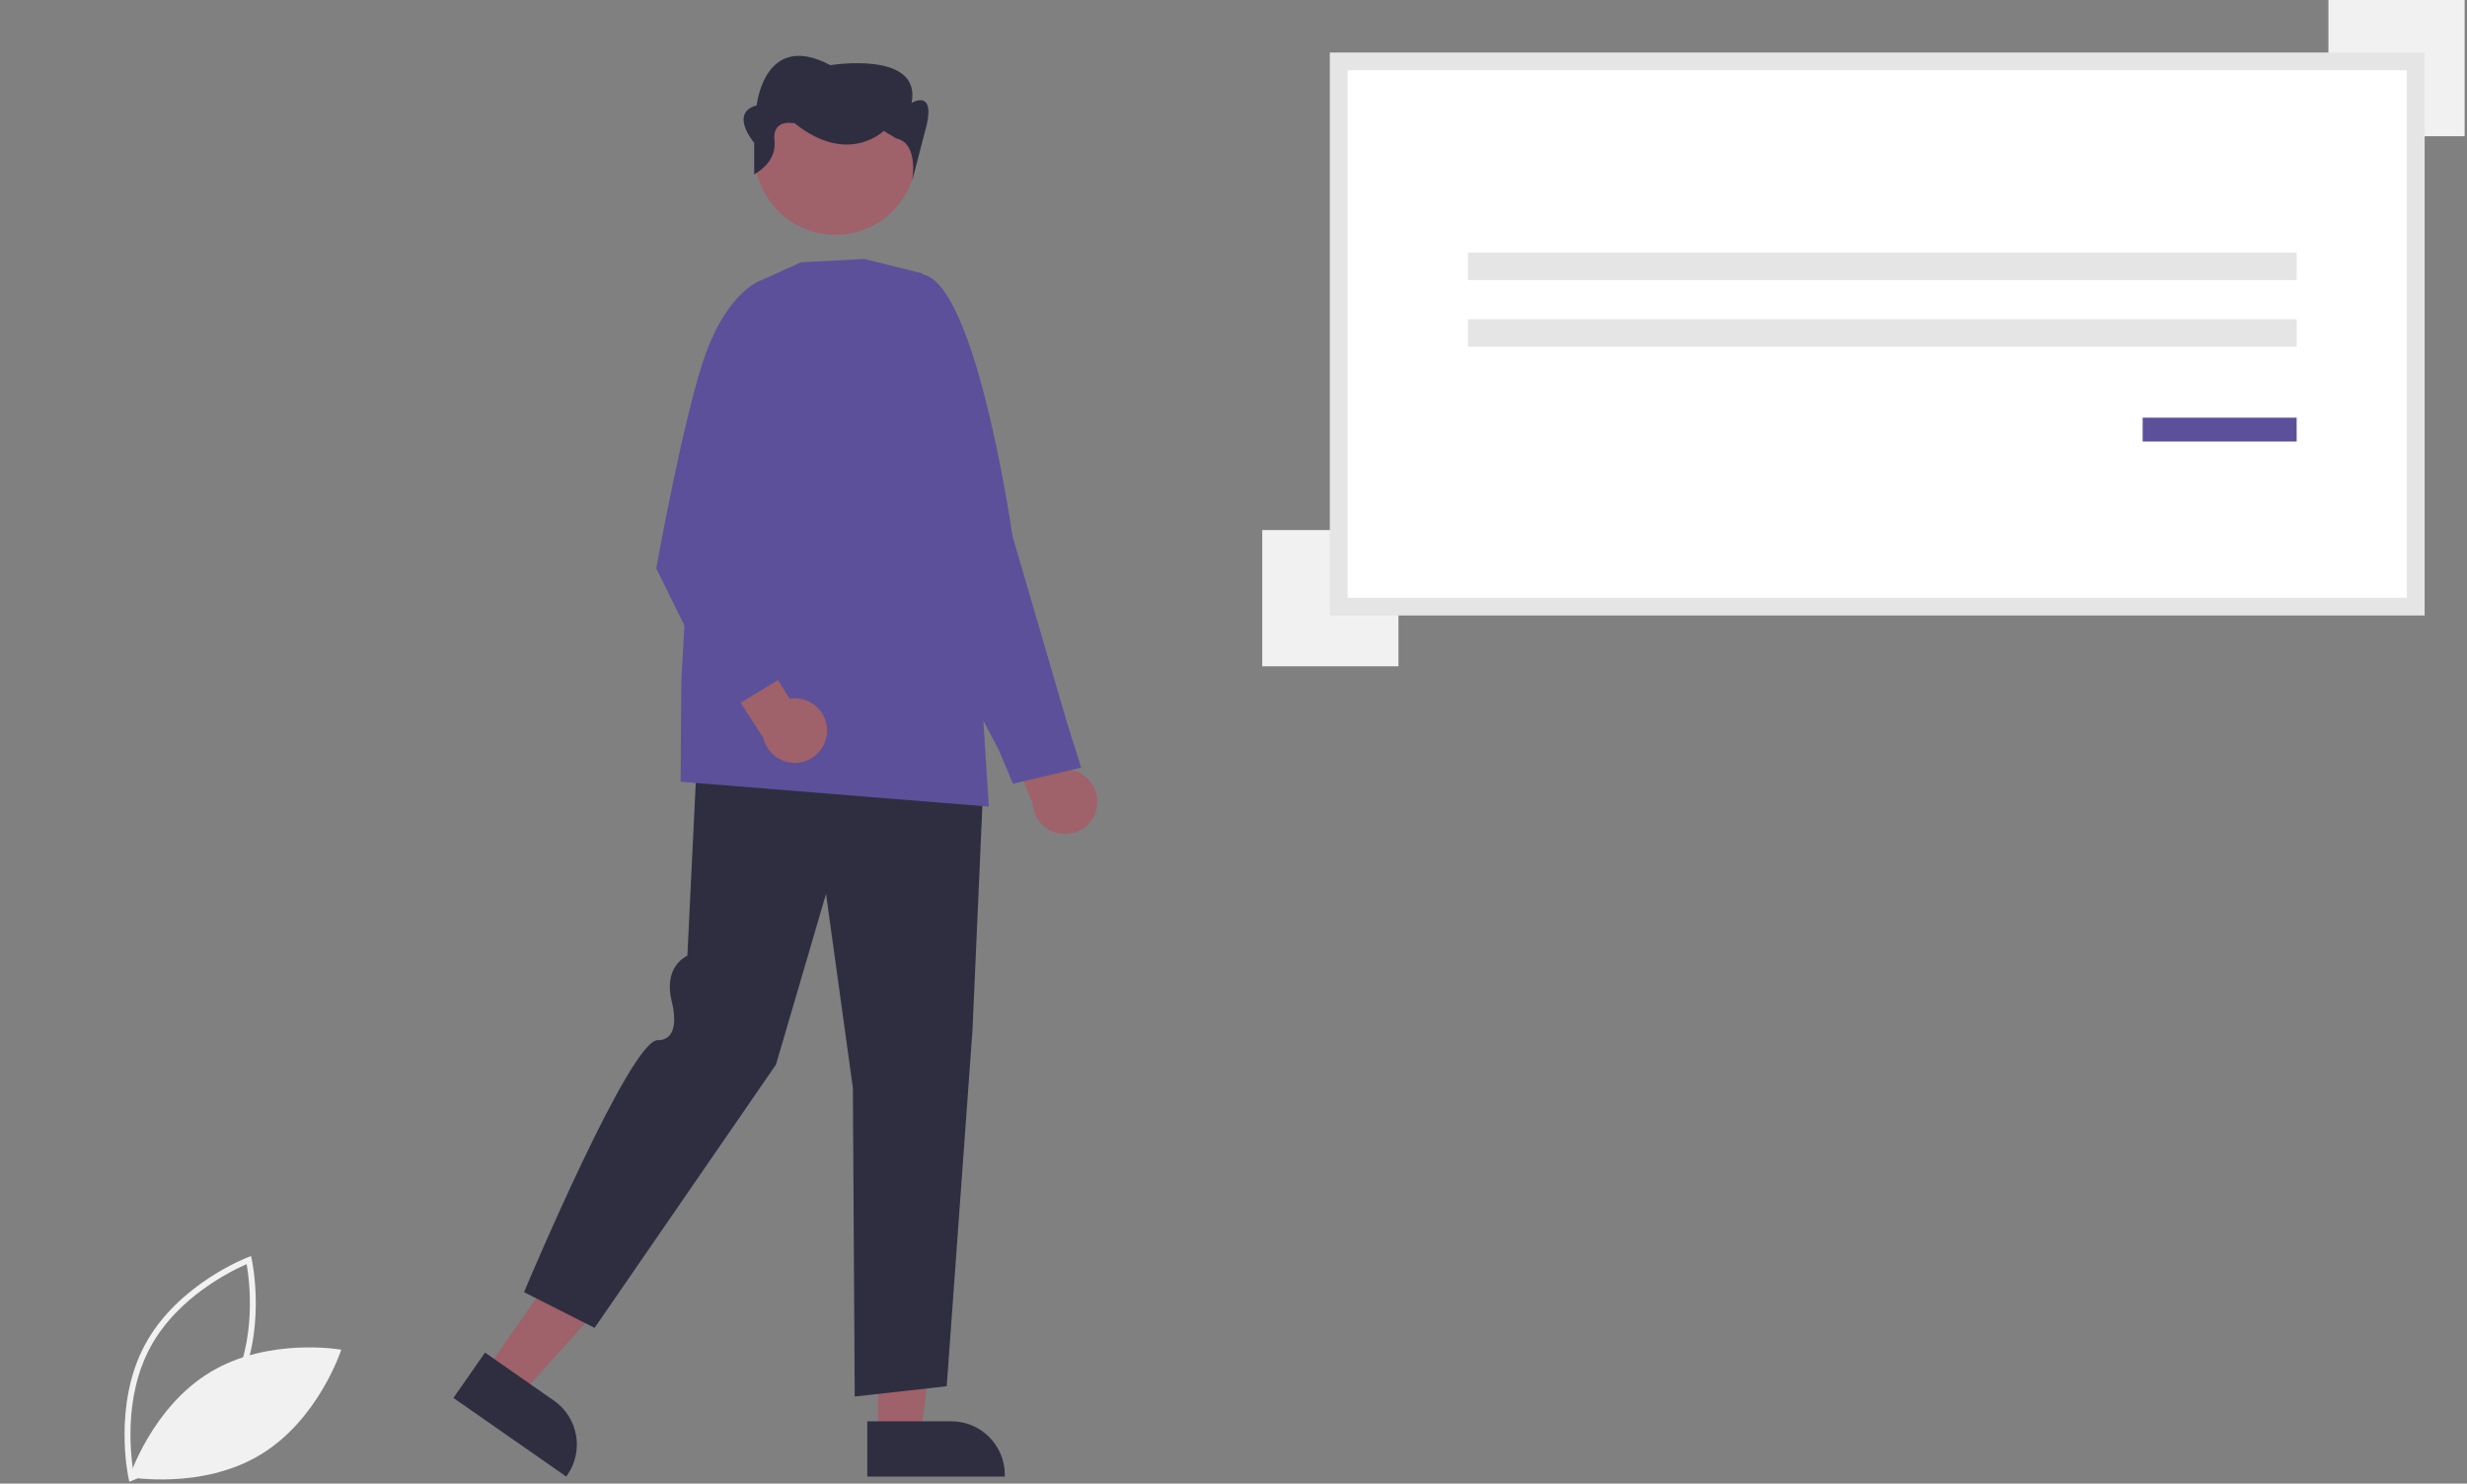 <?xml version="1.0" encoding="UTF-8"?>
<svg width="833px" height="501px" viewBox="0 0 833 501" version="1.1" xmlns="http://www.w3.org/2000/svg" xmlns:xlink="http://www.w3.org/1999/xlink">
    <rect x="0" y="0" width="833" height="501" fill="#808080" stroke="none"/>
    <title>register-bg</title>
    <g id="Page-1" stroke="none" stroke-width="1" fill="none" fill-rule="evenodd">
        <g id="register-bg" fill-rule="nonzero">
            <path d="M43.42,499.238 C43.364,498.993 37.98,474.44 48.976,454.048 C59.972,433.656 83.444,424.663 83.68,424.574 L84.753,424.172 L85.006,425.29 C85.062,425.535 90.446,450.088 79.45,470.48 C68.454,490.872 44.982,499.865 44.746,499.954 L43.673,500.356 L43.42,499.238 Z M83.281,426.9 C78.58,428.923 60.024,437.774 50.737,454.997 C41.448,472.222 44.251,492.591 45.144,497.628 C49.844,495.61 68.393,486.772 77.689,469.531 C86.977,452.307 84.175,431.94 83.281,426.9 L83.281,426.9 Z" id="Shape" fill="#F1F1F1"></path>
            <path d="M71.047,463.327 C51.286,475.216 43.676,498.83 43.676,498.83 C43.676,498.83 68.104,503.169 87.864,491.28 C107.625,479.391 115.235,455.777 115.235,455.777 C115.235,455.777 90.807,451.439 71.047,463.327 Z" id="Path" fill="#F1F1F1"></path>
            <path d="M370.296,272.743 C370.906,269.594 370.089,266.337 368.067,263.848 C366.044,261.358 363.023,259.893 359.816,259.846 L350.665,236.833 L335.324,238.983 L348.704,271.3 C348.987,276.814 353.35,281.244 358.859,281.612 C364.368,281.98 369.281,278.17 370.296,272.743 Z" id="Path" fill="#9F616A"></path>
            <path d="M342.033,264.657 L337.279,253.322 L307.658,196.937 L309.268,92.604 L309.578,92.563 C328.532,90.059 341.356,177.392 341.893,181.111 L360.608,245.119 L365.063,259.228 L342.033,264.657 Z" id="Path" fill="#5C509B"></path>
            <polygon id="Path" fill="#9F616A" points="296.518 484.658 310.92 484.657 317.771 429.106 296.515 429.107"></polygon>
            <path d="M292.844,479.956 L321.207,479.955 L321.208,479.955 C331.19,479.955 339.283,488.047 339.283,498.03 L339.283,498.617 L292.845,498.619 L292.844,479.956 Z" id="Path" fill="#2F2E41"></path>
            <polygon id="Path" fill="#9F616A" points="164.095 462.715 175.912 470.949 213.294 429.291 195.854 417.138"></polygon>
            <path d="M163.77,456.757 L187.04,472.973 L187.041,472.973 C195.231,478.681 197.243,489.947 191.536,498.137 L191.2,498.619 L153.1,472.069 L163.77,456.757 Z" id="Path" fill="#2F2E41"></path>
            <path d="M288.603,471.6 L287.98,367.39 L278.918,301.864 L262.023,359.488 L261.991,359.536 L200.766,448.421 L176.942,436.35 L177.073,436.04 C178.529,432.577 212.835,351.247 222.056,351.247 C223.691,351.361 225.277,350.664 226.299,349.382 C229.005,345.768 226.801,338.1 226.778,338.023 C224.139,327.077 230.776,323.349 232.098,322.727 L235.653,249.33 L236.022,249.355 L332.411,256.116 L328.367,347.882 L319.669,468.114 L319.37,468.147 L288.603,471.6 Z" id="Path" fill="#2F2E41"></path>
            <polygon id="Path" fill="#5C509B" points="333.884 272.38 333.467 272.346 229.803 263.99 230.059 229.69 235.132 140.132 235.161 140.069 255.824 95.211 270.471 88.578 291.841 87.454 291.894 87.467 311.396 92.299 331.684 237.937"></polygon>
            <circle id="Oval" fill="#9F616A" transform="translate(282.098, 52.008) rotate(-28.663) translate(-282.098, -52.008) " cx="282.098" cy="52.008" r="27.294"></circle>
            <path d="M254.649,58.86 L254.649,48.225 C254.649,48.225 246.073,38.125 255.507,35.581 C255.507,35.581 258.08,10.138 280.377,22.011 C280.377,22.011 311.251,16.923 307.82,34.733 C307.82,34.733 315.539,30.083 312.966,41.956 L307.99,61.082 C307.99,61.082 310.393,48.448 302.675,46.752 L298.387,44.208 C298.387,44.208 286.38,56.081 268.371,41.663 C268.371,41.663 260.652,39.821 261.51,47.454 C262.368,55.087 254.649,58.86 254.649,58.86 Z" id="Path" fill="#2F2E41"></path>
            <path d="M279.257,246.766 C279.292,243.559 277.904,240.501 275.468,238.415 C273.031,236.329 269.796,235.43 266.633,235.959 L253.501,214.962 L238.795,219.83 L257.756,249.221 C259.025,254.595 264.112,258.17 269.597,257.543 C275.083,256.917 279.232,252.287 279.257,246.766 L279.257,246.766 Z" id="Path" fill="#9F616A"></path>
            <path d="M245.339,240.147 L221.582,191.912 L221.603,191.795 C221.699,191.261 231.262,138.161 238.576,118.644 C245.936,99.002 256.011,95.059 256.437,94.9 L256.649,94.821 L265.683,103.486 L253.169,187.013 L266.658,227.297 L245.339,240.147 Z" id="Path" fill="#5C509B"></path>
            <rect id="Rectangle" fill="#F1F1F1" x="786.206" y="0" width="46" height="46"></rect>
            <rect id="Rectangle" fill="#F1F1F1" x="426.206" y="179" width="46" height="46"></rect>
            <polygon id="Path" fill="#FFFFFF" points="452.025 204.843 815.7 204.843 815.7 20.734 452.025 20.734"></polygon>
            <path d="M818.7,207.843 L449.025,207.843 L449.025,17.734 L818.7,17.734 L818.7,207.843 Z M455.025,201.843 L812.7,201.843 L812.7,23.734 L455.025,23.734 L455.025,201.843 Z" id="Shape" fill="#E5E5E5"></path>
            <rect id="Rectangle" fill="#E5E5E5" x="495.678" y="85.316" width="279.806" height="9.279"></rect>
            <rect id="Rectangle" fill="#E5E5E5" x="495.678" y="107.819" width="279.806" height="9.279"></rect>
            <rect id="Rectangle" fill="#5C509B" x="723.484" y="141.045" width="52" height="8.053"></rect>
            <path d="M382,500.316 L1,500.316 C0.448,500.316 2e-05,499.868 2e-05,499.316 C2e-05,498.764 0.448,498.316 1,498.316 L382,498.316 C382.552,498.316 383,498.764 383,499.316 C383,499.868 382.552,500.316 382,500.316 Z" id="Path"></path>
        </g>
    </g>
</svg>